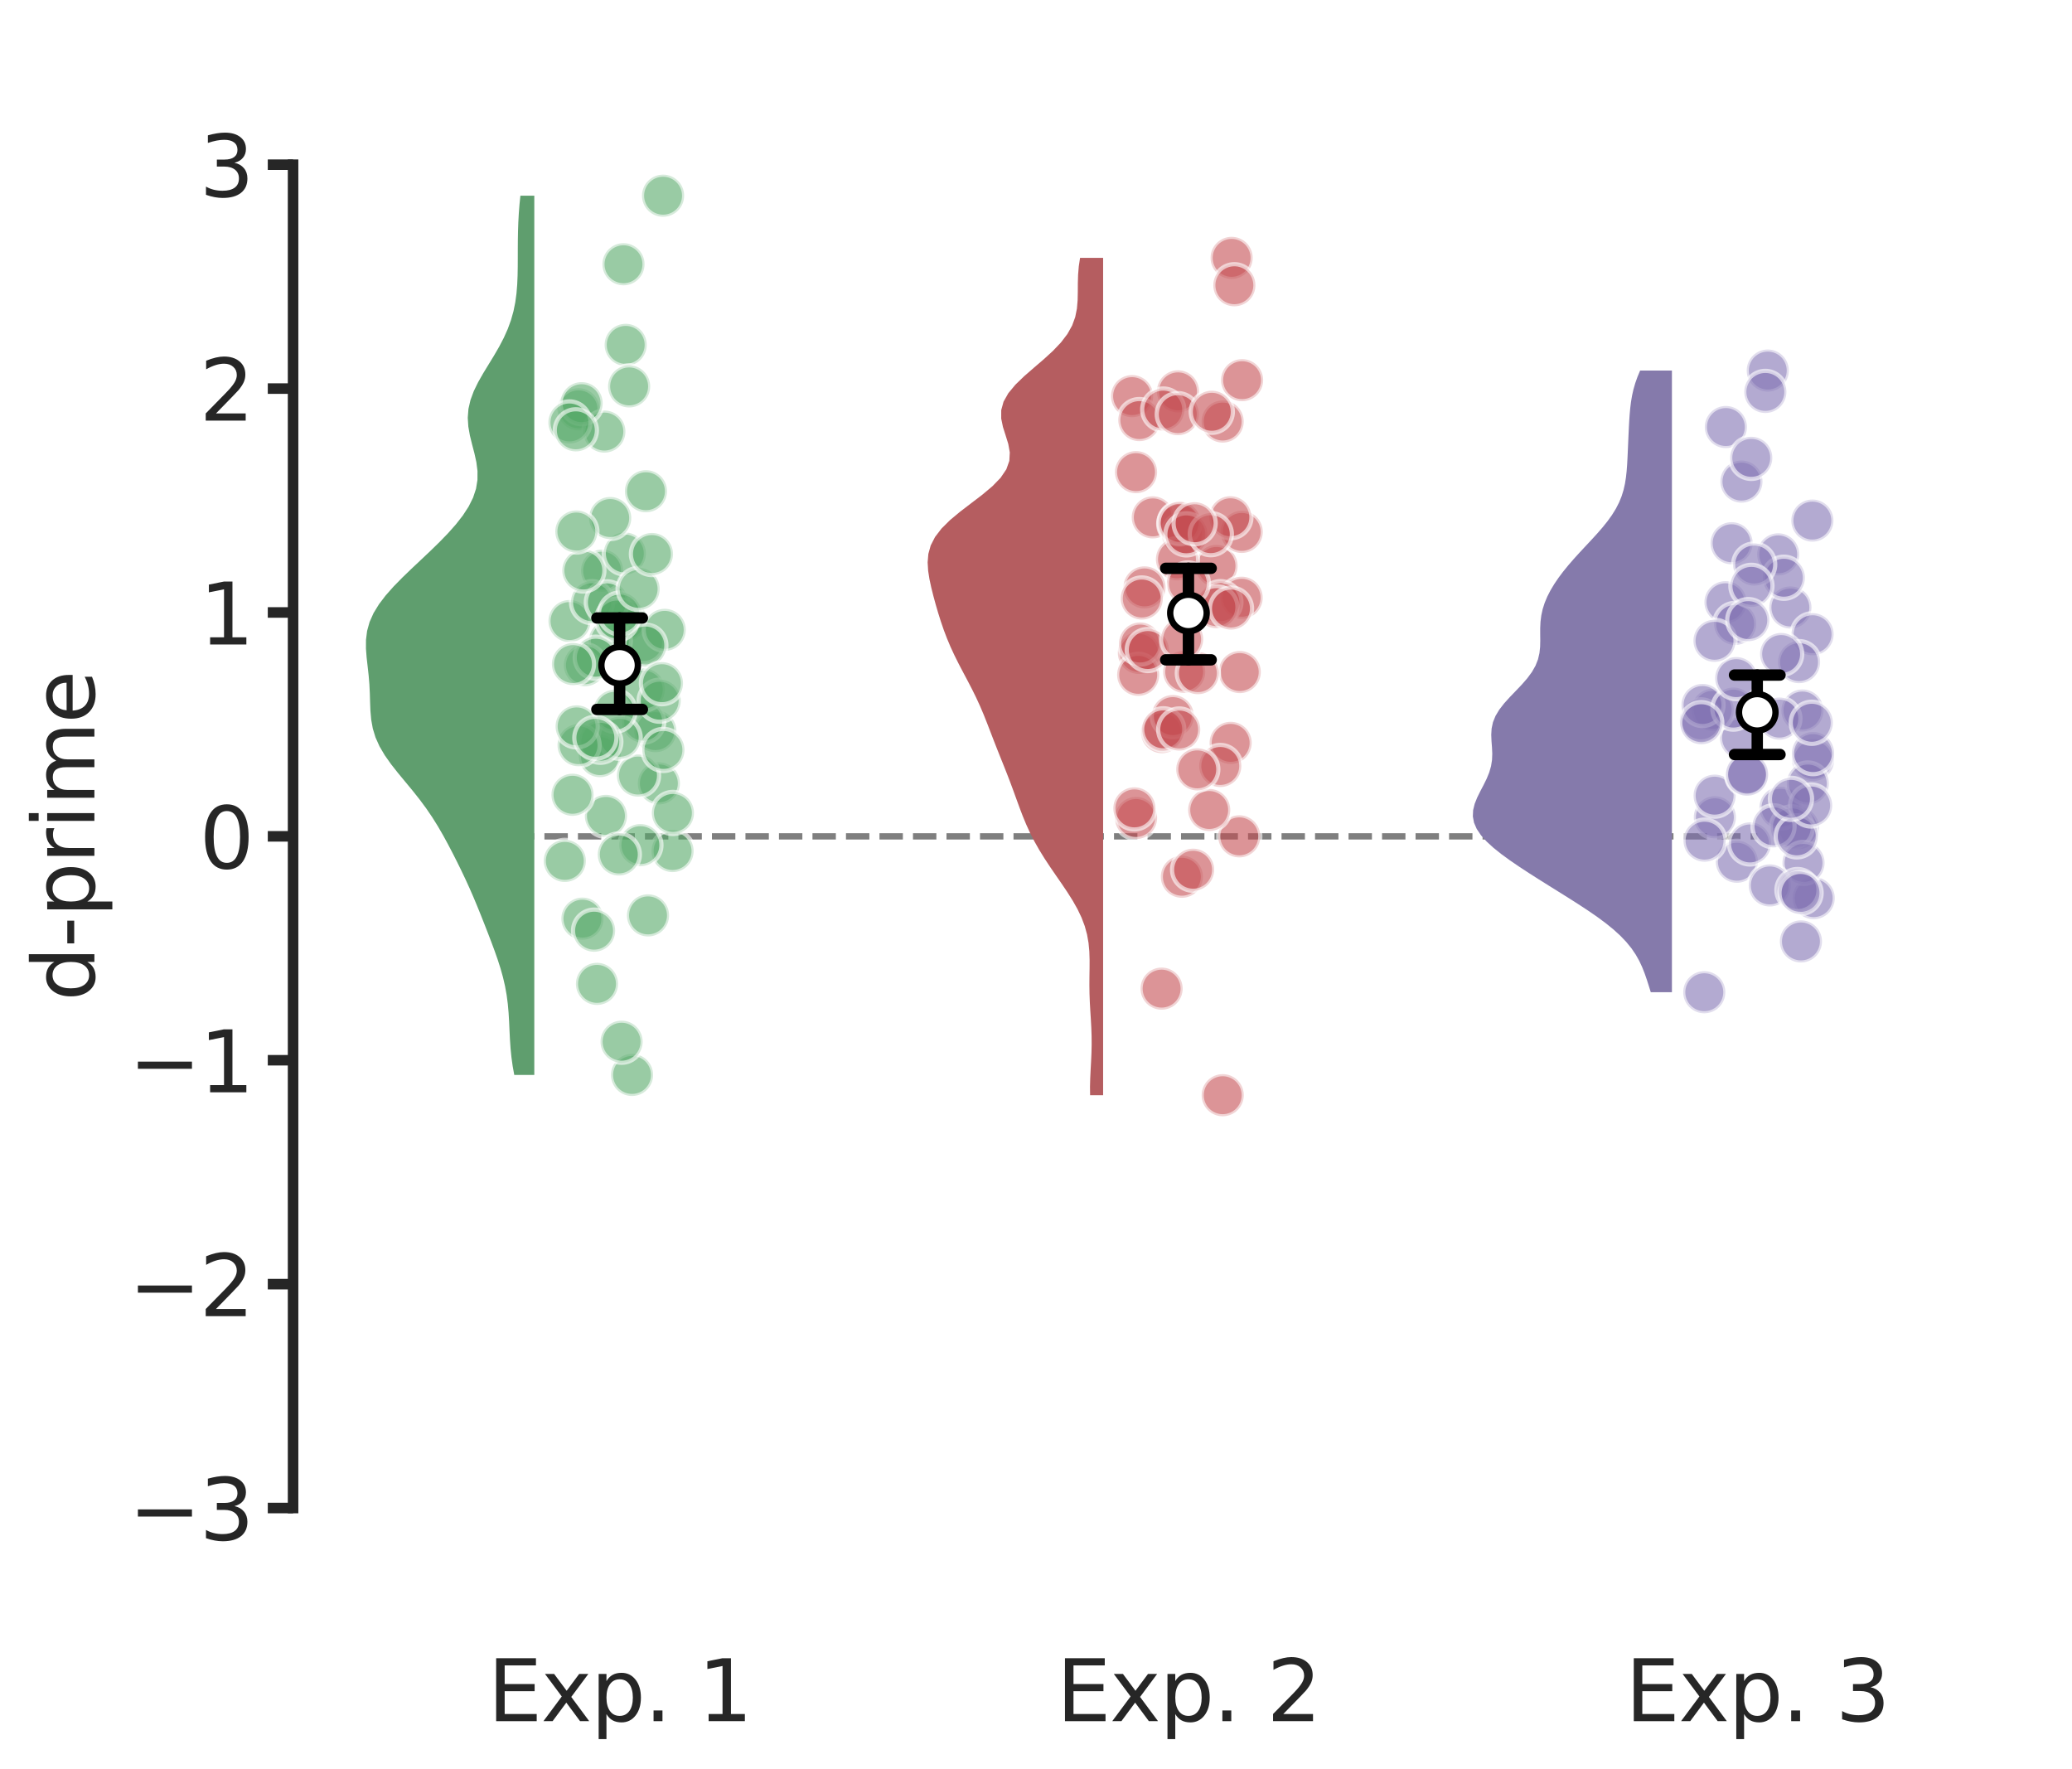 <?xml version="1.0" encoding="utf-8" standalone="no"?>
<!DOCTYPE svg PUBLIC "-//W3C//DTD SVG 1.1//EN"
  "http://www.w3.org/Graphics/SVG/1.1/DTD/svg11.dtd">
<svg xmlns:xlink="http://www.w3.org/1999/xlink" width="491.641pt" height="419.676pt" viewBox="0 0 491.641 419.676" xmlns="http://www.w3.org/2000/svg" version="1.1">
 <defs>
  <style type="text/css">*{stroke-linejoin: round; stroke-linecap: butt}</style>
 </defs>
 <g id="figure_1">
  <g id="patch_1">
   <path d="M 0 419.676 
L 491.641 419.676 
L 491.641 0 
L 0 0 
z
" style="fill: #ffffff"/>
  </g>
  <g id="axes_1">
   <g id="patch_2">
    <path d="M 79.541 389.62 
L 484.441 389.62 
L 484.441 7.2 
L 79.541 7.2 
z
" style="fill: #ffffff"/>
   </g>
   <g id="line2d_1">
    <path d="M 113.282 198.41 
L 416.957 198.41 
" clip-path="url(#p0e8f780668)" style="fill: none; stroke-dasharray: 5.55,2.4; stroke-dashoffset: 0; stroke: #000000; stroke-opacity: 0.5; stroke-width: 1.5"/>
   </g>
   <g id="matplotlib.axis_1">
    <g id="xtick_1">
     <g id="line2d_2"/>
     <g id="text_1">
      <!-- Exp. 1 -->
      <g style="fill: #262626" transform="translate(115.719 408.317) scale(0.2 -0.2)">
       <defs>
        <path id="DejaVuSans-45" d="M 628 4666 
L 3578 4666 
L 3578 4134 
L 1259 4134 
L 1259 2753 
L 3481 2753 
L 3481 2222 
L 1259 2222 
L 1259 531 
L 3634 531 
L 3634 0 
L 628 0 
L 628 4666 
z
" transform="scale(0.016)"/>
        <path id="DejaVuSans-78" d="M 3513 3500 
L 2247 1797 
L 3578 0 
L 2900 0 
L 1881 1375 
L 863 0 
L 184 0 
L 1544 1831 
L 300 3500 
L 978 3500 
L 1906 2253 
L 2834 3500 
L 3513 3500 
z
" transform="scale(0.016)"/>
        <path id="DejaVuSans-70" d="M 1159 525 
L 1159 -1331 
L 581 -1331 
L 581 3500 
L 1159 3500 
L 1159 2969 
Q 1341 3281 1617 3432 
Q 1894 3584 2278 3584 
Q 2916 3584 3314 3078 
Q 3713 2572 3713 1747 
Q 3713 922 3314 415 
Q 2916 -91 2278 -91 
Q 1894 -91 1617 61 
Q 1341 213 1159 525 
z
M 3116 1747 
Q 3116 2381 2855 2742 
Q 2594 3103 2138 3103 
Q 1681 3103 1420 2742 
Q 1159 2381 1159 1747 
Q 1159 1113 1420 752 
Q 1681 391 2138 391 
Q 2594 391 2855 752 
Q 3116 1113 3116 1747 
z
" transform="scale(0.016)"/>
        <path id="DejaVuSans-2e" d="M 684 794 
L 1344 794 
L 1344 0 
L 684 0 
L 684 794 
z
" transform="scale(0.016)"/>
        <path id="DejaVuSans-20" transform="scale(0.016)"/>
        <path id="DejaVuSans-31" d="M 794 531 
L 1825 531 
L 1825 4091 
L 703 3866 
L 703 4441 
L 1819 4666 
L 2450 4666 
L 2450 531 
L 3481 531 
L 3481 0 
L 794 0 
L 794 531 
z
" transform="scale(0.016)"/>
       </defs>
       <use xlink:href="#DejaVuSans-45"/>
       <use xlink:href="#DejaVuSans-78" x="63.184"/>
       <use xlink:href="#DejaVuSans-70" x="122.363"/>
       <use xlink:href="#DejaVuSans-2e" x="185.84"/>
       <use xlink:href="#DejaVuSans-20" x="217.627"/>
       <use xlink:href="#DejaVuSans-31" x="249.414"/>
      </g>
     </g>
    </g>
    <g id="xtick_2">
     <g id="line2d_3"/>
     <g id="text_2">
      <!-- Exp. 2 -->
      <g style="fill: #262626" transform="translate(250.686 408.317) scale(0.2 -0.2)">
       <defs>
        <path id="DejaVuSans-32" d="M 1228 531 
L 3431 531 
L 3431 0 
L 469 0 
L 469 531 
Q 828 903 1448 1529 
Q 2069 2156 2228 2338 
Q 2531 2678 2651 2914 
Q 2772 3150 2772 3378 
Q 2772 3750 2511 3984 
Q 2250 4219 1831 4219 
Q 1534 4219 1204 4116 
Q 875 4013 500 3803 
L 500 4441 
Q 881 4594 1212 4672 
Q 1544 4750 1819 4750 
Q 2544 4750 2975 4387 
Q 3406 4025 3406 3419 
Q 3406 3131 3298 2873 
Q 3191 2616 2906 2266 
Q 2828 2175 2409 1742 
Q 1991 1309 1228 531 
z
" transform="scale(0.016)"/>
       </defs>
       <use xlink:href="#DejaVuSans-45"/>
       <use xlink:href="#DejaVuSans-78" x="63.184"/>
       <use xlink:href="#DejaVuSans-70" x="122.363"/>
       <use xlink:href="#DejaVuSans-2e" x="185.84"/>
       <use xlink:href="#DejaVuSans-20" x="217.627"/>
       <use xlink:href="#DejaVuSans-32" x="249.414"/>
      </g>
     </g>
    </g>
    <g id="xtick_3">
     <g id="line2d_4"/>
     <g id="text_3">
      <!-- Exp. 3 -->
      <g style="fill: #262626" transform="translate(385.653 408.317) scale(0.2 -0.2)">
       <defs>
        <path id="DejaVuSans-33" d="M 2597 2516 
Q 3050 2419 3304 2112 
Q 3559 1806 3559 1356 
Q 3559 666 3084 287 
Q 2609 -91 1734 -91 
Q 1441 -91 1130 -33 
Q 819 25 488 141 
L 488 750 
Q 750 597 1062 519 
Q 1375 441 1716 441 
Q 2309 441 2620 675 
Q 2931 909 2931 1356 
Q 2931 1769 2642 2001 
Q 2353 2234 1838 2234 
L 1294 2234 
L 1294 2753 
L 1863 2753 
Q 2328 2753 2575 2939 
Q 2822 3125 2822 3475 
Q 2822 3834 2567 4026 
Q 2313 4219 1838 4219 
Q 1578 4219 1281 4162 
Q 984 4106 628 3988 
L 628 4550 
Q 988 4650 1302 4700 
Q 1616 4750 1894 4750 
Q 2613 4750 3031 4423 
Q 3450 4097 3450 3541 
Q 3450 3153 3228 2886 
Q 3006 2619 2597 2516 
z
" transform="scale(0.016)"/>
       </defs>
       <use xlink:href="#DejaVuSans-45"/>
       <use xlink:href="#DejaVuSans-78" x="63.184"/>
       <use xlink:href="#DejaVuSans-70" x="122.363"/>
       <use xlink:href="#DejaVuSans-2e" x="185.84"/>
       <use xlink:href="#DejaVuSans-20" x="217.627"/>
       <use xlink:href="#DejaVuSans-33" x="249.414"/>
      </g>
     </g>
    </g>
   </g>
   <g id="matplotlib.axis_2">
    <g id="ytick_1">
     <g id="line2d_5">
      <defs>
       <path id="m6059771bfa" d="M 0 0 
L -6 0 
" style="stroke: #262626; stroke-width: 2.5"/>
      </defs>
      <g>
       <use xlink:href="#m6059771bfa" x="69.541" y="357.752" style="fill: #262626; stroke: #262626; stroke-width: 2.5"/>
      </g>
     </g>
     <g id="text_4">
      <!-- −3 -->
      <g style="fill: #262626" transform="translate(30.556 365.35) scale(0.2 -0.2)">
       <defs>
        <path id="DejaVuSans-2212" d="M 678 2272 
L 4684 2272 
L 4684 1741 
L 678 1741 
L 678 2272 
z
" transform="scale(0.016)"/>
       </defs>
       <use xlink:href="#DejaVuSans-2212"/>
       <use xlink:href="#DejaVuSans-33" x="83.789"/>
      </g>
     </g>
    </g>
    <g id="ytick_2">
     <g id="line2d_6">
      <g>
       <use xlink:href="#m6059771bfa" x="69.541" y="304.638" style="fill: #262626; stroke: #262626; stroke-width: 2.5"/>
      </g>
     </g>
     <g id="text_5">
      <!-- −2 -->
      <g style="fill: #262626" transform="translate(30.556 312.236) scale(0.2 -0.2)">
       <use xlink:href="#DejaVuSans-2212"/>
       <use xlink:href="#DejaVuSans-32" x="83.789"/>
      </g>
     </g>
    </g>
    <g id="ytick_3">
     <g id="line2d_7">
      <g>
       <use xlink:href="#m6059771bfa" x="69.541" y="251.524" style="fill: #262626; stroke: #262626; stroke-width: 2.5"/>
      </g>
     </g>
     <g id="text_6">
      <!-- −1 -->
      <g style="fill: #262626" transform="translate(30.556 259.122) scale(0.2 -0.2)">
       <use xlink:href="#DejaVuSans-2212"/>
       <use xlink:href="#DejaVuSans-31" x="83.789"/>
      </g>
     </g>
    </g>
    <g id="ytick_4">
     <g id="line2d_8">
      <g>
       <use xlink:href="#m6059771bfa" x="69.541" y="198.41" style="fill: #262626; stroke: #262626; stroke-width: 2.5"/>
      </g>
     </g>
     <g id="text_7">
      <!-- 0 -->
      <g style="fill: #262626" transform="translate(47.316 206.008) scale(0.2 -0.2)">
       <defs>
        <path id="DejaVuSans-30" d="M 2034 4250 
Q 1547 4250 1301 3770 
Q 1056 3291 1056 2328 
Q 1056 1369 1301 889 
Q 1547 409 2034 409 
Q 2525 409 2770 889 
Q 3016 1369 3016 2328 
Q 3016 3291 2770 3770 
Q 2525 4250 2034 4250 
z
M 2034 4750 
Q 2819 4750 3233 4129 
Q 3647 3509 3647 2328 
Q 3647 1150 3233 529 
Q 2819 -91 2034 -91 
Q 1250 -91 836 529 
Q 422 1150 422 2328 
Q 422 3509 836 4129 
Q 1250 4750 2034 4750 
z
" transform="scale(0.016)"/>
       </defs>
       <use xlink:href="#DejaVuSans-30"/>
      </g>
     </g>
    </g>
    <g id="ytick_5">
     <g id="line2d_9">
      <g>
       <use xlink:href="#m6059771bfa" x="69.541" y="145.296" style="fill: #262626; stroke: #262626; stroke-width: 2.5"/>
      </g>
     </g>
     <g id="text_8">
      <!-- 1 -->
      <g style="fill: #262626" transform="translate(47.316 152.895) scale(0.2 -0.2)">
       <use xlink:href="#DejaVuSans-31"/>
      </g>
     </g>
    </g>
    <g id="ytick_6">
     <g id="line2d_10">
      <g>
       <use xlink:href="#m6059771bfa" x="69.541" y="92.182" style="fill: #262626; stroke: #262626; stroke-width: 2.5"/>
      </g>
     </g>
     <g id="text_9">
      <!-- 2 -->
      <g style="fill: #262626" transform="translate(47.316 99.781) scale(0.2 -0.2)">
       <use xlink:href="#DejaVuSans-32"/>
      </g>
     </g>
    </g>
    <g id="ytick_7">
     <g id="line2d_11">
      <g>
       <use xlink:href="#m6059771bfa" x="69.541" y="39.068" style="fill: #262626; stroke: #262626; stroke-width: 2.5"/>
      </g>
     </g>
     <g id="text_10">
      <!-- 3 -->
      <g style="fill: #262626" transform="translate(47.316 46.667) scale(0.2 -0.2)">
       <use xlink:href="#DejaVuSans-33"/>
      </g>
     </g>
    </g>
    <g id="text_11">
     <!-- d-prime -->
     <g style="fill: #262626" transform="translate(22.397 237.498) rotate(-90) scale(0.2 -0.2)">
      <defs>
       <path id="DejaVuSans-64" d="M 2906 2969 
L 2906 4863 
L 3481 4863 
L 3481 0 
L 2906 0 
L 2906 525 
Q 2725 213 2448 61 
Q 2172 -91 1784 -91 
Q 1150 -91 751 415 
Q 353 922 353 1747 
Q 353 2572 751 3078 
Q 1150 3584 1784 3584 
Q 2172 3584 2448 3432 
Q 2725 3281 2906 2969 
z
M 947 1747 
Q 947 1113 1208 752 
Q 1469 391 1925 391 
Q 2381 391 2643 752 
Q 2906 1113 2906 1747 
Q 2906 2381 2643 2742 
Q 2381 3103 1925 3103 
Q 1469 3103 1208 2742 
Q 947 2381 947 1747 
z
" transform="scale(0.016)"/>
       <path id="DejaVuSans-2d" d="M 313 2009 
L 1997 2009 
L 1997 1497 
L 313 1497 
L 313 2009 
z
" transform="scale(0.016)"/>
       <path id="DejaVuSans-72" d="M 2631 2963 
Q 2534 3019 2420 3045 
Q 2306 3072 2169 3072 
Q 1681 3072 1420 2755 
Q 1159 2438 1159 1844 
L 1159 0 
L 581 0 
L 581 3500 
L 1159 3500 
L 1159 2956 
Q 1341 3275 1631 3429 
Q 1922 3584 2338 3584 
Q 2397 3584 2469 3576 
Q 2541 3569 2628 3553 
L 2631 2963 
z
" transform="scale(0.016)"/>
       <path id="DejaVuSans-69" d="M 603 3500 
L 1178 3500 
L 1178 0 
L 603 0 
L 603 3500 
z
M 603 4863 
L 1178 4863 
L 1178 4134 
L 603 4134 
L 603 4863 
z
" transform="scale(0.016)"/>
       <path id="DejaVuSans-6d" d="M 3328 2828 
Q 3544 3216 3844 3400 
Q 4144 3584 4550 3584 
Q 5097 3584 5394 3201 
Q 5691 2819 5691 2113 
L 5691 0 
L 5113 0 
L 5113 2094 
Q 5113 2597 4934 2840 
Q 4756 3084 4391 3084 
Q 3944 3084 3684 2787 
Q 3425 2491 3425 1978 
L 3425 0 
L 2847 0 
L 2847 2094 
Q 2847 2600 2669 2842 
Q 2491 3084 2119 3084 
Q 1678 3084 1418 2786 
Q 1159 2488 1159 1978 
L 1159 0 
L 581 0 
L 581 3500 
L 1159 3500 
L 1159 2956 
Q 1356 3278 1631 3431 
Q 1906 3584 2284 3584 
Q 2666 3584 2933 3390 
Q 3200 3197 3328 2828 
z
" transform="scale(0.016)"/>
       <path id="DejaVuSans-65" d="M 3597 1894 
L 3597 1613 
L 953 1613 
Q 991 1019 1311 708 
Q 1631 397 2203 397 
Q 2534 397 2845 478 
Q 3156 559 3463 722 
L 3463 178 
Q 3153 47 2828 -22 
Q 2503 -91 2169 -91 
Q 1331 -91 842 396 
Q 353 884 353 1716 
Q 353 2575 817 3079 
Q 1281 3584 2069 3584 
Q 2775 3584 3186 3129 
Q 3597 2675 3597 1894 
z
M 3022 2063 
Q 3016 2534 2758 2815 
Q 2500 3097 2075 3097 
Q 1594 3097 1305 2825 
Q 1016 2553 972 2059 
L 3022 2063 
z
" transform="scale(0.016)"/>
      </defs>
      <use xlink:href="#DejaVuSans-64"/>
      <use xlink:href="#DejaVuSans-2d" x="63.477"/>
      <use xlink:href="#DejaVuSans-70" x="99.561"/>
      <use xlink:href="#DejaVuSans-72" x="163.037"/>
      <use xlink:href="#DejaVuSans-69" x="204.15"/>
      <use xlink:href="#DejaVuSans-6d" x="231.934"/>
      <use xlink:href="#DejaVuSans-65" x="329.346"/>
     </g>
    </g>
   </g>
   <g id="PolyCollection_1">
    <defs>
     <path id="m3a19e1da8f" d="M 126.779 -164.664 
L 122.023 -164.664 
L 121.644 -166.77 
L 121.352 -168.877 
L 121.142 -170.984 
L 121 -173.091 
L 120.897 -175.198 
L 120.801 -177.305 
L 120.676 -179.412 
L 120.489 -181.519 
L 120.214 -183.626 
L 119.835 -185.733 
L 119.347 -187.84 
L 118.757 -189.947 
L 118.081 -192.054 
L 117.34 -194.161 
L 116.557 -196.267 
L 115.749 -198.374 
L 114.927 -200.481 
L 114.092 -202.588 
L 113.238 -204.695 
L 112.357 -206.802 
L 111.438 -208.909 
L 110.478 -211.016 
L 109.477 -213.123 
L 108.441 -215.23 
L 107.372 -217.337 
L 106.269 -219.444 
L 105.118 -221.551 
L 103.898 -223.658 
L 102.583 -225.764 
L 101.15 -227.871 
L 99.591 -229.978 
L 97.919 -232.085 
L 96.177 -234.192 
L 94.433 -236.299 
L 92.773 -238.406 
L 91.286 -240.513 
L 90.048 -242.62 
L 89.104 -244.727 
L 88.459 -246.834 
L 88.079 -248.941 
L 87.892 -251.048 
L 87.811 -253.154 
L 87.751 -255.261 
L 87.646 -257.368 
L 87.468 -259.475 
L 87.233 -261.582 
L 86.994 -263.689 
L 86.832 -265.796 
L 86.842 -267.903 
L 87.107 -270.01 
L 87.694 -272.117 
L 88.633 -274.224 
L 89.922 -276.331 
L 91.529 -278.438 
L 93.398 -280.545 
L 95.46 -282.651 
L 97.644 -284.758 
L 99.883 -286.865 
L 102.112 -288.972 
L 104.275 -291.079 
L 106.318 -293.186 
L 108.188 -295.293 
L 109.832 -297.4 
L 111.2 -299.507 
L 112.249 -301.614 
L 112.948 -303.721 
L 113.292 -305.828 
L 113.301 -307.935 
L 113.03 -310.042 
L 112.565 -312.148 
L 112.014 -314.255 
L 111.495 -316.362 
L 111.123 -318.469 
L 110.989 -320.576 
L 111.154 -322.683 
L 111.638 -324.79 
L 112.42 -326.897 
L 113.448 -329.004 
L 114.647 -331.111 
L 115.933 -333.218 
L 117.222 -335.325 
L 118.443 -337.432 
L 119.543 -339.539 
L 120.484 -341.645 
L 121.25 -343.752 
L 121.84 -345.859 
L 122.266 -347.966 
L 122.551 -350.073 
L 122.723 -352.18 
L 122.813 -354.287 
L 122.849 -356.394 
L 122.858 -358.501 
L 122.861 -360.608 
L 122.875 -362.715 
L 122.912 -364.822 
L 122.984 -366.929 
L 123.099 -369.036 
L 123.264 -371.142 
L 123.48 -373.249 
L 126.779 -373.249 
L 126.779 -373.249 
L 126.779 -371.142 
L 126.779 -369.036 
L 126.779 -366.929 
L 126.779 -364.822 
L 126.779 -362.715 
L 126.779 -360.608 
L 126.779 -358.501 
L 126.779 -356.394 
L 126.779 -354.287 
L 126.779 -352.18 
L 126.779 -350.073 
L 126.779 -347.966 
L 126.779 -345.859 
L 126.779 -343.752 
L 126.779 -341.645 
L 126.779 -339.539 
L 126.779 -337.432 
L 126.779 -335.325 
L 126.779 -333.218 
L 126.779 -331.111 
L 126.779 -329.004 
L 126.779 -326.897 
L 126.779 -324.79 
L 126.779 -322.683 
L 126.779 -320.576 
L 126.779 -318.469 
L 126.779 -316.362 
L 126.779 -314.255 
L 126.779 -312.148 
L 126.779 -310.042 
L 126.779 -307.935 
L 126.779 -305.828 
L 126.779 -303.721 
L 126.779 -301.614 
L 126.779 -299.507 
L 126.779 -297.4 
L 126.779 -295.293 
L 126.779 -293.186 
L 126.779 -291.079 
L 126.779 -288.972 
L 126.779 -286.865 
L 126.779 -284.758 
L 126.779 -282.651 
L 126.779 -280.545 
L 126.779 -278.438 
L 126.779 -276.331 
L 126.779 -274.224 
L 126.779 -272.117 
L 126.779 -270.01 
L 126.779 -267.903 
L 126.779 -265.796 
L 126.779 -263.689 
L 126.779 -261.582 
L 126.779 -259.475 
L 126.779 -257.368 
L 126.779 -255.261 
L 126.779 -253.154 
L 126.779 -251.048 
L 126.779 -248.941 
L 126.779 -246.834 
L 126.779 -244.727 
L 126.779 -242.62 
L 126.779 -240.513 
L 126.779 -238.406 
L 126.779 -236.299 
L 126.779 -234.192 
L 126.779 -232.085 
L 126.779 -229.978 
L 126.779 -227.871 
L 126.779 -225.764 
L 126.779 -223.658 
L 126.779 -221.551 
L 126.779 -219.444 
L 126.779 -217.337 
L 126.779 -215.23 
L 126.779 -213.123 
L 126.779 -211.016 
L 126.779 -208.909 
L 126.779 -206.802 
L 126.779 -204.695 
L 126.779 -202.588 
L 126.779 -200.481 
L 126.779 -198.374 
L 126.779 -196.267 
L 126.779 -194.161 
L 126.779 -192.054 
L 126.779 -189.947 
L 126.779 -187.84 
L 126.779 -185.733 
L 126.779 -183.626 
L 126.779 -181.519 
L 126.779 -179.412 
L 126.779 -177.305 
L 126.779 -175.198 
L 126.779 -173.091 
L 126.779 -170.984 
L 126.779 -168.877 
L 126.779 -166.77 
L 126.779 -164.664 
z
"/>
    </defs>
    <g clip-path="url(#p0e8f780668)">
     <use xlink:href="#m3a19e1da8f" x="0" y="419.676" style="fill: #5f9e6e"/>
    </g>
   </g>
   <g id="PolyCollection_2">
    <defs>
     <path id="md965f270fe" d="M 261.746 -159.859 
L 258.657 -159.859 
L 258.634 -161.865 
L 258.685 -163.872 
L 258.782 -165.878 
L 258.892 -167.885 
L 258.982 -169.891 
L 259.026 -171.898 
L 259.012 -173.904 
L 258.941 -175.911 
L 258.83 -177.917 
L 258.704 -179.924 
L 258.592 -181.93 
L 258.516 -183.937 
L 258.487 -185.943 
L 258.5 -187.949 
L 258.53 -189.956 
L 258.537 -191.962 
L 258.473 -193.969 
L 258.286 -195.975 
L 257.933 -197.982 
L 257.384 -199.988 
L 256.626 -201.995 
L 255.667 -204.001 
L 254.535 -206.008 
L 253.268 -208.014 
L 251.916 -210.021 
L 250.529 -212.027 
L 249.154 -214.034 
L 247.83 -216.04 
L 246.59 -218.047 
L 245.453 -220.053 
L 244.427 -222.06 
L 243.507 -224.066 
L 242.677 -226.073 
L 241.912 -228.079 
L 241.179 -230.086 
L 240.451 -232.092 
L 239.706 -234.099 
L 238.934 -236.105 
L 238.138 -238.112 
L 237.332 -240.118 
L 236.532 -242.125 
L 235.747 -244.131 
L 234.975 -246.138 
L 234.202 -248.144 
L 233.402 -250.151 
L 232.55 -252.157 
L 231.63 -254.163 
L 230.64 -256.17 
L 229.597 -258.176 
L 228.532 -260.183 
L 227.481 -262.189 
L 226.478 -264.196 
L 225.548 -266.202 
L 224.703 -268.209 
L 223.94 -270.215 
L 223.25 -272.222 
L 222.619 -274.228 
L 222.032 -276.235 
L 221.484 -278.241 
L 220.979 -280.248 
L 220.544 -282.254 
L 220.229 -284.261 
L 220.109 -286.267 
L 220.278 -288.274 
L 220.837 -290.28 
L 221.866 -292.287 
L 223.405 -294.293 
L 225.429 -296.3 
L 227.838 -298.306 
L 230.463 -300.313 
L 233.087 -302.319 
L 235.476 -304.326 
L 237.422 -306.332 
L 238.781 -308.339 
L 239.493 -310.345 
L 239.601 -312.352 
L 239.241 -314.358 
L 238.62 -316.365 
L 237.981 -318.371 
L 237.565 -320.377 
L 237.569 -322.384 
L 238.12 -324.39 
L 239.254 -326.397 
L 240.92 -328.403 
L 242.992 -330.41 
L 245.295 -332.416 
L 247.635 -334.423 
L 249.832 -336.429 
L 251.742 -338.436 
L 253.274 -340.442 
L 254.395 -342.449 
L 255.126 -344.455 
L 255.53 -346.462 
L 255.7 -348.468 
L 255.74 -350.475 
L 255.749 -352.481 
L 255.808 -354.488 
L 255.974 -356.494 
L 256.275 -358.501 
L 261.746 -358.501 
L 261.746 -358.501 
L 261.746 -356.494 
L 261.746 -354.488 
L 261.746 -352.481 
L 261.746 -350.475 
L 261.746 -348.468 
L 261.746 -346.462 
L 261.746 -344.455 
L 261.746 -342.449 
L 261.746 -340.442 
L 261.746 -338.436 
L 261.746 -336.429 
L 261.746 -334.423 
L 261.746 -332.416 
L 261.746 -330.41 
L 261.746 -328.403 
L 261.746 -326.397 
L 261.746 -324.39 
L 261.746 -322.384 
L 261.746 -320.377 
L 261.746 -318.371 
L 261.746 -316.365 
L 261.746 -314.358 
L 261.746 -312.352 
L 261.746 -310.345 
L 261.746 -308.339 
L 261.746 -306.332 
L 261.746 -304.326 
L 261.746 -302.319 
L 261.746 -300.313 
L 261.746 -298.306 
L 261.746 -296.3 
L 261.746 -294.293 
L 261.746 -292.287 
L 261.746 -290.28 
L 261.746 -288.274 
L 261.746 -286.267 
L 261.746 -284.261 
L 261.746 -282.254 
L 261.746 -280.248 
L 261.746 -278.241 
L 261.746 -276.235 
L 261.746 -274.228 
L 261.746 -272.222 
L 261.746 -270.215 
L 261.746 -268.209 
L 261.746 -266.202 
L 261.746 -264.196 
L 261.746 -262.189 
L 261.746 -260.183 
L 261.746 -258.176 
L 261.746 -256.17 
L 261.746 -254.163 
L 261.746 -252.157 
L 261.746 -250.151 
L 261.746 -248.144 
L 261.746 -246.138 
L 261.746 -244.131 
L 261.746 -242.125 
L 261.746 -240.118 
L 261.746 -238.112 
L 261.746 -236.105 
L 261.746 -234.099 
L 261.746 -232.092 
L 261.746 -230.086 
L 261.746 -228.079 
L 261.746 -226.073 
L 261.746 -224.066 
L 261.746 -222.06 
L 261.746 -220.053 
L 261.746 -218.047 
L 261.746 -216.04 
L 261.746 -214.034 
L 261.746 -212.027 
L 261.746 -210.021 
L 261.746 -208.014 
L 261.746 -206.008 
L 261.746 -204.001 
L 261.746 -201.995 
L 261.746 -199.988 
L 261.746 -197.982 
L 261.746 -195.975 
L 261.746 -193.969 
L 261.746 -191.962 
L 261.746 -189.956 
L 261.746 -187.949 
L 261.746 -185.943 
L 261.746 -183.937 
L 261.746 -181.93 
L 261.746 -179.924 
L 261.746 -177.917 
L 261.746 -175.911 
L 261.746 -173.904 
L 261.746 -171.898 
L 261.746 -169.891 
L 261.746 -167.885 
L 261.746 -165.878 
L 261.746 -163.872 
L 261.746 -161.865 
L 261.746 -159.859 
z
"/>
    </defs>
    <g clip-path="url(#p0e8f780668)">
     <use xlink:href="#md965f270fe" x="0" y="419.676" style="fill: #b55d60"/>
    </g>
   </g>
   <g id="PolyCollection_3">
    <defs>
     <path id="m4792a1b708" d="M 396.712 -184.286 
L 391.694 -184.286 
L 391.231 -185.776 
L 390.755 -187.266 
L 390.238 -188.755 
L 389.649 -190.245 
L 388.953 -191.735 
L 388.114 -193.224 
L 387.101 -194.714 
L 385.89 -196.204 
L 384.467 -197.693 
L 382.832 -199.183 
L 380.995 -200.673 
L 378.98 -202.163 
L 376.82 -203.652 
L 374.55 -205.142 
L 372.208 -206.632 
L 369.827 -208.121 
L 367.437 -209.611 
L 365.062 -211.101 
L 362.726 -212.59 
L 360.453 -214.08 
L 358.274 -215.57 
L 356.23 -217.059 
L 354.368 -218.549 
L 352.742 -220.039 
L 351.403 -221.528 
L 350.397 -223.018 
L 349.752 -224.508 
L 349.474 -225.998 
L 349.542 -227.487 
L 349.908 -228.977 
L 350.503 -230.467 
L 351.238 -231.956 
L 352.018 -233.446 
L 352.751 -234.936 
L 353.359 -236.425 
L 353.791 -237.915 
L 354.027 -239.405 
L 354.084 -240.894 
L 354.015 -242.384 
L 353.902 -243.874 
L 353.84 -245.363 
L 353.929 -246.853 
L 354.249 -248.343 
L 354.851 -249.833 
L 355.747 -251.322 
L 356.902 -252.812 
L 358.247 -254.302 
L 359.682 -255.791 
L 361.099 -257.281 
L 362.396 -258.771 
L 363.493 -260.26 
L 364.341 -261.75 
L 364.929 -263.24 
L 365.277 -264.729 
L 365.436 -266.219 
L 365.472 -267.709 
L 365.456 -269.199 
L 365.457 -270.688 
L 365.529 -272.178 
L 365.716 -273.668 
L 366.04 -275.157 
L 366.513 -276.647 
L 367.134 -278.137 
L 367.896 -279.626 
L 368.788 -281.116 
L 369.8 -282.606 
L 370.919 -284.095 
L 372.132 -285.585 
L 373.424 -287.075 
L 374.776 -288.564 
L 376.164 -290.054 
L 377.556 -291.544 
L 378.92 -293.034 
L 380.218 -294.523 
L 381.418 -296.013 
L 382.489 -297.503 
L 383.411 -298.992 
L 384.174 -300.482 
L 384.779 -301.972 
L 385.239 -303.461 
L 385.573 -304.951 
L 385.807 -306.441 
L 385.968 -307.93 
L 386.08 -309.42 
L 386.164 -310.91 
L 386.233 -312.399 
L 386.298 -313.889 
L 386.362 -315.379 
L 386.429 -316.869 
L 386.5 -318.358 
L 386.582 -319.848 
L 386.683 -321.338 
L 386.817 -322.827 
L 386.999 -324.317 
L 387.249 -325.807 
L 387.583 -327.296 
L 388.012 -328.786 
L 388.54 -330.276 
L 389.164 -331.765 
L 396.712 -331.765 
L 396.712 -331.765 
L 396.712 -330.276 
L 396.712 -328.786 
L 396.712 -327.296 
L 396.712 -325.807 
L 396.712 -324.317 
L 396.712 -322.827 
L 396.712 -321.338 
L 396.712 -319.848 
L 396.712 -318.358 
L 396.712 -316.869 
L 396.712 -315.379 
L 396.712 -313.889 
L 396.712 -312.399 
L 396.712 -310.91 
L 396.712 -309.42 
L 396.712 -307.93 
L 396.712 -306.441 
L 396.712 -304.951 
L 396.712 -303.461 
L 396.712 -301.972 
L 396.712 -300.482 
L 396.712 -298.992 
L 396.712 -297.503 
L 396.712 -296.013 
L 396.712 -294.523 
L 396.712 -293.034 
L 396.712 -291.544 
L 396.712 -290.054 
L 396.712 -288.564 
L 396.712 -287.075 
L 396.712 -285.585 
L 396.712 -284.095 
L 396.712 -282.606 
L 396.712 -281.116 
L 396.712 -279.626 
L 396.712 -278.137 
L 396.712 -276.647 
L 396.712 -275.157 
L 396.712 -273.668 
L 396.712 -272.178 
L 396.712 -270.688 
L 396.712 -269.199 
L 396.712 -267.709 
L 396.712 -266.219 
L 396.712 -264.729 
L 396.712 -263.24 
L 396.712 -261.75 
L 396.712 -260.26 
L 396.712 -258.771 
L 396.712 -257.281 
L 396.712 -255.791 
L 396.712 -254.302 
L 396.712 -252.812 
L 396.712 -251.322 
L 396.712 -249.833 
L 396.712 -248.343 
L 396.712 -246.853 
L 396.712 -245.363 
L 396.712 -243.874 
L 396.712 -242.384 
L 396.712 -240.894 
L 396.712 -239.405 
L 396.712 -237.915 
L 396.712 -236.425 
L 396.712 -234.936 
L 396.712 -233.446 
L 396.712 -231.956 
L 396.712 -230.467 
L 396.712 -228.977 
L 396.712 -227.487 
L 396.712 -225.998 
L 396.712 -224.508 
L 396.712 -223.018 
L 396.712 -221.528 
L 396.712 -220.039 
L 396.712 -218.549 
L 396.712 -217.059 
L 396.712 -215.57 
L 396.712 -214.08 
L 396.712 -212.59 
L 396.712 -211.101 
L 396.712 -209.611 
L 396.712 -208.121 
L 396.712 -206.632 
L 396.712 -205.142 
L 396.712 -203.652 
L 396.712 -202.163 
L 396.712 -200.673 
L 396.712 -199.183 
L 396.712 -197.693 
L 396.712 -196.204 
L 396.712 -194.714 
L 396.712 -193.224 
L 396.712 -191.735 
L 396.712 -190.245 
L 396.712 -188.755 
L 396.712 -187.266 
L 396.712 -185.776 
L 396.712 -184.286 
z
"/>
    </defs>
    <g clip-path="url(#p0e8f780668)">
     <use xlink:href="#m4792a1b708" x="0" y="419.676" style="fill: #857aab"/>
    </g>
   </g>
   <g id="PathCollection_1">
    <defs>
     <path id="C0_0_96fe7e2bbf" d="M 0 3.384 
C 0.897 3.384 1.758 3.027 2.393 2.393 
C 3.027 1.758 3.384 0.897 3.384 -0 
C 3.384 -0.897 3.027 -1.758 2.393 -2.393 
C 1.758 -3.027 0.897 -3.384 0 -3.384 
C -0.897 -3.384 -1.758 -3.027 -2.393 -2.393 
C -3.027 -1.758 -3.384 -0.897 -3.384 0 
C -3.384 0.897 -3.027 1.758 -2.393 2.393 
C -1.758 3.027 -0.897 3.384 0 3.384 
z
"/>
    </defs>
    <g clip-path="url(#p0e8f780668)">
     <use xlink:href="#C0_0_96fe7e2bbf" x="147.024" y="157.809" style="stroke: #000000; stroke-width: 2.025"/>
    </g>
    <g clip-path="url(#p0e8f780668)">
     <use xlink:href="#C0_0_96fe7e2bbf" x="281.991" y="145.421" style="stroke: #000000; stroke-width: 2.025"/>
    </g>
    <g clip-path="url(#p0e8f780668)">
     <use xlink:href="#C0_0_96fe7e2bbf" x="416.957" y="168.982" style="stroke: #000000; stroke-width: 2.025"/>
    </g>
   </g>
   <g id="PathCollection_2">
    <defs>
     <path id="C1_0_5b786eb7b3" d="M 0 5 
C 1.326 5 2.598 4.473 3.536 3.536 
C 4.473 2.598 5 1.326 5 -0 
C 5 -1.326 4.473 -2.598 3.536 -3.536 
C 2.598 -4.473 1.326 -5 0 -5 
C -1.326 -5 -2.598 -4.473 -3.536 -3.536 
C -4.473 -2.598 -5 -1.326 -5 0 
C -5 1.326 -4.473 2.598 -3.536 3.536 
C -2.598 4.473 -1.326 5 0 5 
z
"/>
    </defs>
    <g clip-path="url(#p0e8f780668)">
     <use xlink:href="#C1_0_5b786eb7b3" x="142.864" y="135.373" style="fill: #55a868; fill-opacity: 0.6; stroke: #ffffff; stroke-opacity: 0.6"/>
    </g>
    <g clip-path="url(#p0e8f780668)">
     <use xlink:href="#C1_0_5b786eb7b3" x="137.276" y="97.097" style="fill: #55a868; fill-opacity: 0.6; stroke: #ffffff; stroke-opacity: 0.6"/>
    </g>
    <g clip-path="url(#p0e8f780668)">
     <use xlink:href="#C1_0_5b786eb7b3" x="148.415" y="147.113" style="fill: #55a868; fill-opacity: 0.6; stroke: #ffffff; stroke-opacity: 0.6"/>
    </g>
    <g clip-path="url(#p0e8f780668)">
     <use xlink:href="#C1_0_5b786eb7b3" x="143.775" y="193.563" style="fill: #55a868; fill-opacity: 0.6; stroke: #ffffff; stroke-opacity: 0.6"/>
    </g>
    <g clip-path="url(#p0e8f780668)">
     <use xlink:href="#C1_0_5b786eb7b3" x="152.617" y="152.315" style="fill: #55a868; fill-opacity: 0.6; stroke: #ffffff; stroke-opacity: 0.6"/>
    </g>
    <g clip-path="url(#p0e8f780668)">
     <use xlink:href="#C1_0_5b786eb7b3" x="143.404" y="102.382" style="fill: #55a868; fill-opacity: 0.6; stroke: #ffffff; stroke-opacity: 0.6"/>
    </g>
    <g clip-path="url(#p0e8f780668)">
     <use xlink:href="#C1_0_5b786eb7b3" x="138.199" y="217.931" style="fill: #55a868; fill-opacity: 0.6; stroke: #ffffff; stroke-opacity: 0.6"/>
    </g>
    <g clip-path="url(#p0e8f780668)">
     <use xlink:href="#C1_0_5b786eb7b3" x="155.5" y="173.449" style="fill: #55a868; fill-opacity: 0.6; stroke: #ffffff; stroke-opacity: 0.6"/>
    </g>
    <g clip-path="url(#p0e8f780668)">
     <use xlink:href="#C1_0_5b786eb7b3" x="135.133" y="147.332" style="fill: #55a868; fill-opacity: 0.6; stroke: #ffffff; stroke-opacity: 0.6"/>
    </g>
    <g clip-path="url(#p0e8f780668)">
     <use xlink:href="#C1_0_5b786eb7b3" x="142.342" y="179.371" style="fill: #55a868; fill-opacity: 0.6; stroke: #ffffff; stroke-opacity: 0.6"/>
    </g>
    <g clip-path="url(#p0e8f780668)">
     <use xlink:href="#C1_0_5b786eb7b3" x="140.479" y="142.86" style="fill: #55a868; fill-opacity: 0.6; stroke: #ffffff; stroke-opacity: 0.6"/>
    </g>
    <g clip-path="url(#p0e8f780668)">
     <use xlink:href="#C1_0_5b786eb7b3" x="144.706" y="152.098" style="fill: #55a868; fill-opacity: 0.6; stroke: #ffffff; stroke-opacity: 0.6"/>
    </g>
    <g clip-path="url(#p0e8f780668)">
     <use xlink:href="#C1_0_5b786eb7b3" x="148.257" y="131.309" style="fill: #55a868; fill-opacity: 0.6; stroke: #ffffff; stroke-opacity: 0.6"/>
    </g>
    <g clip-path="url(#p0e8f780668)">
     <use xlink:href="#C1_0_5b786eb7b3" x="144.002" y="142.897" style="fill: #55a868; fill-opacity: 0.6; stroke: #ffffff; stroke-opacity: 0.6"/>
    </g>
    <g clip-path="url(#p0e8f780668)">
     <use xlink:href="#C1_0_5b786eb7b3" x="141.652" y="233.409" style="fill: #55a868; fill-opacity: 0.6; stroke: #ffffff; stroke-opacity: 0.6"/>
    </g>
    <g clip-path="url(#p0e8f780668)">
     <use xlink:href="#C1_0_5b786eb7b3" x="156.337" y="185.838" style="fill: #55a868; fill-opacity: 0.6; stroke: #ffffff; stroke-opacity: 0.6"/>
    </g>
    <g clip-path="url(#p0e8f780668)">
     <use xlink:href="#C1_0_5b786eb7b3" x="157.728" y="149.426" style="fill: #55a868; fill-opacity: 0.6; stroke: #ffffff; stroke-opacity: 0.6"/>
    </g>
    <g clip-path="url(#p0e8f780668)">
     <use xlink:href="#C1_0_5b786eb7b3" x="153.126" y="153.131" style="fill: #55a868; fill-opacity: 0.6; stroke: #ffffff; stroke-opacity: 0.6"/>
    </g>
    <g clip-path="url(#p0e8f780668)">
     <use xlink:href="#C1_0_5b786eb7b3" x="148.463" y="81.814" style="fill: #55a868; fill-opacity: 0.6; stroke: #ffffff; stroke-opacity: 0.6"/>
    </g>
    <g clip-path="url(#p0e8f780668)">
     <use xlink:href="#C1_0_5b786eb7b3" x="149.97" y="255.013" style="fill: #55a868; fill-opacity: 0.6; stroke: #ffffff; stroke-opacity: 0.6"/>
    </g>
    <g clip-path="url(#p0e8f780668)">
     <use xlink:href="#C1_0_5b786eb7b3" x="151.387" y="183.987" style="fill: #55a868; fill-opacity: 0.6; stroke: #ffffff; stroke-opacity: 0.6"/>
    </g>
    <g clip-path="url(#p0e8f780668)">
     <use xlink:href="#C1_0_5b786eb7b3" x="152.623" y="171.21" style="fill: #55a868; fill-opacity: 0.6; stroke: #ffffff; stroke-opacity: 0.6"/>
    </g>
    <g clip-path="url(#p0e8f780668)">
     <use xlink:href="#C1_0_5b786eb7b3" x="138.002" y="95.651" style="fill: #55a868; fill-opacity: 0.6; stroke: #ffffff; stroke-opacity: 0.6"/>
    </g>
    <g clip-path="url(#p0e8f780668)">
     <use xlink:href="#C1_0_5b786eb7b3" x="146.418" y="146.969" style="fill: #55a868; fill-opacity: 0.6; stroke: #ffffff; stroke-opacity: 0.6"/>
    </g>
    <g clip-path="url(#p0e8f780668)">
     <use xlink:href="#C1_0_5b786eb7b3" x="147.031" y="175.033" style="fill: #55a868; fill-opacity: 0.6; stroke: #ffffff; stroke-opacity: 0.6"/>
    </g>
    <g clip-path="url(#p0e8f780668)">
     <use xlink:href="#C1_0_5b786eb7b3" x="138.415" y="135.342" style="fill: #55a868; fill-opacity: 0.6; stroke: #ffffff; stroke-opacity: 0.6"/>
    </g>
    <g clip-path="url(#p0e8f780668)">
     <use xlink:href="#C1_0_5b786eb7b3" x="135.843" y="188.549" style="fill: #55a868; fill-opacity: 0.6; stroke: #ffffff; stroke-opacity: 0.6"/>
    </g>
    <g clip-path="url(#p0e8f780668)">
     <use xlink:href="#C1_0_5b786eb7b3" x="147.122" y="145.543" style="fill: #55a868; fill-opacity: 0.6; stroke: #ffffff; stroke-opacity: 0.6"/>
    </g>
    <g clip-path="url(#p0e8f780668)">
     <use xlink:href="#C1_0_5b786eb7b3" x="149.28" y="91.669" style="fill: #55a868; fill-opacity: 0.6; stroke: #ffffff; stroke-opacity: 0.6"/>
    </g>
    <g clip-path="url(#p0e8f780668)">
     <use xlink:href="#C1_0_5b786eb7b3" x="144.787" y="122.898" style="fill: #55a868; fill-opacity: 0.6; stroke: #ffffff; stroke-opacity: 0.6"/>
    </g>
    <g clip-path="url(#p0e8f780668)">
     <use xlink:href="#C1_0_5b786eb7b3" x="138.792" y="157.801" style="fill: #55a868; fill-opacity: 0.6; stroke: #ffffff; stroke-opacity: 0.6"/>
    </g>
    <g clip-path="url(#p0e8f780668)">
     <use xlink:href="#C1_0_5b786eb7b3" x="135.115" y="100.221" style="fill: #55a868; fill-opacity: 0.6; stroke: #ffffff; stroke-opacity: 0.6"/>
    </g>
    <g clip-path="url(#p0e8f780668)">
     <use xlink:href="#C1_0_5b786eb7b3" x="136.634" y="102.087" style="fill: #55a868; fill-opacity: 0.6; stroke: #ffffff; stroke-opacity: 0.6"/>
    </g>
    <g clip-path="url(#p0e8f780668)">
     <use xlink:href="#C1_0_5b786eb7b3" x="152.751" y="163.589" style="fill: #55a868; fill-opacity: 0.6; stroke: #ffffff; stroke-opacity: 0.6"/>
    </g>
    <g clip-path="url(#p0e8f780668)">
     <use xlink:href="#C1_0_5b786eb7b3" x="145.846" y="168.633" style="fill: #55a868; fill-opacity: 0.6; stroke: #ffffff; stroke-opacity: 0.6"/>
    </g>
    <g clip-path="url(#p0e8f780668)">
     <use xlink:href="#C1_0_5b786eb7b3" x="151.533" y="139.708" style="fill: #55a868; fill-opacity: 0.6; stroke: #ffffff; stroke-opacity: 0.6"/>
    </g>
    <g clip-path="url(#p0e8f780668)">
     <use xlink:href="#C1_0_5b786eb7b3" x="153.763" y="217.164" style="fill: #55a868; fill-opacity: 0.6; stroke: #ffffff; stroke-opacity: 0.6"/>
    </g>
    <g clip-path="url(#p0e8f780668)">
     <use xlink:href="#C1_0_5b786eb7b3" x="159.59" y="201.898" style="fill: #55a868; fill-opacity: 0.6; stroke: #ffffff; stroke-opacity: 0.6"/>
    </g>
    <g clip-path="url(#p0e8f780668)">
     <use xlink:href="#C1_0_5b786eb7b3" x="159.669" y="192.86" style="fill: #55a868; fill-opacity: 0.6; stroke: #ffffff; stroke-opacity: 0.6"/>
    </g>
    <g clip-path="url(#p0e8f780668)">
     <use xlink:href="#C1_0_5b786eb7b3" x="141.364" y="156.033" style="fill: #55a868; fill-opacity: 0.6; stroke: #ffffff; stroke-opacity: 0.6"/>
    </g>
    <g clip-path="url(#p0e8f780668)">
     <use xlink:href="#C1_0_5b786eb7b3" x="156.532" y="166.225" style="fill: #55a868; fill-opacity: 0.6; stroke: #ffffff; stroke-opacity: 0.6"/>
    </g>
    <g clip-path="url(#p0e8f780668)">
     <use xlink:href="#C1_0_5b786eb7b3" x="147.489" y="247.13" style="fill: #55a868; fill-opacity: 0.6; stroke: #ffffff; stroke-opacity: 0.6"/>
    </g>
    <g clip-path="url(#p0e8f780668)">
     <use xlink:href="#C1_0_5b786eb7b3" x="142.44" y="175.965" style="fill: #55a868; fill-opacity: 0.6; stroke: #ffffff; stroke-opacity: 0.6"/>
    </g>
    <g clip-path="url(#p0e8f780668)">
     <use xlink:href="#C1_0_5b786eb7b3" x="140.965" y="220.786" style="fill: #55a868; fill-opacity: 0.6; stroke: #ffffff; stroke-opacity: 0.6"/>
    </g>
    <g clip-path="url(#p0e8f780668)">
     <use xlink:href="#C1_0_5b786eb7b3" x="154.693" y="131.433" style="fill: #55a868; fill-opacity: 0.6; stroke: #ffffff; stroke-opacity: 0.6"/>
    </g>
    <g clip-path="url(#p0e8f780668)">
     <use xlink:href="#C1_0_5b786eb7b3" x="135.954" y="157.539" style="fill: #55a868; fill-opacity: 0.6; stroke: #ffffff; stroke-opacity: 0.6"/>
    </g>
    <g clip-path="url(#p0e8f780668)">
     <use xlink:href="#C1_0_5b786eb7b3" x="137.285" y="176.784" style="fill: #55a868; fill-opacity: 0.6; stroke: #ffffff; stroke-opacity: 0.6"/>
    </g>
    <g clip-path="url(#p0e8f780668)">
     <use xlink:href="#C1_0_5b786eb7b3" x="134.02" y="204.236" style="fill: #55a868; fill-opacity: 0.6; stroke: #ffffff; stroke-opacity: 0.6"/>
    </g>
    <g clip-path="url(#p0e8f780668)">
     <use xlink:href="#C1_0_5b786eb7b3" x="136.824" y="172.329" style="fill: #55a868; fill-opacity: 0.6; stroke: #ffffff; stroke-opacity: 0.6"/>
    </g>
    <g clip-path="url(#p0e8f780668)">
     <use xlink:href="#C1_0_5b786eb7b3" x="157.334" y="46.427" style="fill: #55a868; fill-opacity: 0.6; stroke: #ffffff; stroke-opacity: 0.6"/>
    </g>
    <g clip-path="url(#p0e8f780668)">
     <use xlink:href="#C1_0_5b786eb7b3" x="157.068" y="162.076" style="fill: #55a868; fill-opacity: 0.6; stroke: #ffffff; stroke-opacity: 0.6"/>
    </g>
    <g clip-path="url(#p0e8f780668)">
     <use xlink:href="#C1_0_5b786eb7b3" x="136.76" y="126.093" style="fill: #55a868; fill-opacity: 0.6; stroke: #ffffff; stroke-opacity: 0.6"/>
    </g>
    <g clip-path="url(#p0e8f780668)">
     <use xlink:href="#C1_0_5b786eb7b3" x="147.941" y="62.689" style="fill: #55a868; fill-opacity: 0.6; stroke: #ffffff; stroke-opacity: 0.6"/>
    </g>
    <g clip-path="url(#p0e8f780668)">
     <use xlink:href="#C1_0_5b786eb7b3" x="141.268" y="175.033" style="fill: #55a868; fill-opacity: 0.6; stroke: #ffffff; stroke-opacity: 0.6"/>
    </g>
    <g clip-path="url(#p0e8f780668)">
     <use xlink:href="#C1_0_5b786eb7b3" x="157.414" y="177.911" style="fill: #55a868; fill-opacity: 0.6; stroke: #ffffff; stroke-opacity: 0.6"/>
    </g>
    <g clip-path="url(#p0e8f780668)">
     <use xlink:href="#C1_0_5b786eb7b3" x="153.271" y="116.535" style="fill: #55a868; fill-opacity: 0.6; stroke: #ffffff; stroke-opacity: 0.6"/>
    </g>
    <g clip-path="url(#p0e8f780668)">
     <use xlink:href="#C1_0_5b786eb7b3" x="151.951" y="200.489" style="fill: #55a868; fill-opacity: 0.6; stroke: #ffffff; stroke-opacity: 0.6"/>
    </g>
    <g clip-path="url(#p0e8f780668)">
     <use xlink:href="#C1_0_5b786eb7b3" x="146.833" y="202.703" style="fill: #55a868; fill-opacity: 0.6; stroke: #ffffff; stroke-opacity: 0.6"/>
    </g>
   </g>
   <g id="PathCollection_3">
    <defs>
     <path id="C2_0_cbb9886f0b" d="M 0 5 
C 1.326 5 2.598 4.473 3.536 3.536 
C 4.473 2.598 5 1.326 5 -0 
C 5 -1.326 4.473 -2.598 3.536 -3.536 
C 2.598 -4.473 1.326 -5 0 -5 
C -1.326 -5 -2.598 -4.473 -3.536 -3.536 
C -4.473 -2.598 -5 -1.326 -5 0 
C -5 1.326 -4.473 2.598 -3.536 3.536 
C -2.598 4.473 -1.326 5 0 5 
z
"/>
    </defs>
    <g clip-path="url(#p0e8f780668)">
     <use xlink:href="#C2_0_cbb9886f0b" x="280.986" y="159.374" style="fill: #c44e52; fill-opacity: 0.6; stroke: #ffffff; stroke-opacity: 0.6"/>
    </g>
    <g clip-path="url(#p0e8f780668)">
     <use xlink:href="#C2_0_cbb9886f0b" x="270.236" y="154.894" style="fill: #c44e52; fill-opacity: 0.6; stroke: #ffffff; stroke-opacity: 0.6"/>
    </g>
    <g clip-path="url(#p0e8f780668)">
     <use xlink:href="#C2_0_cbb9886f0b" x="288.657" y="134.263" style="fill: #c44e52; fill-opacity: 0.6; stroke: #ffffff; stroke-opacity: 0.6"/>
    </g>
    <g clip-path="url(#p0e8f780668)">
     <use xlink:href="#C2_0_cbb9886f0b" x="294.617" y="141.807" style="fill: #c44e52; fill-opacity: 0.6; stroke: #ffffff; stroke-opacity: 0.6"/>
    </g>
    <g clip-path="url(#p0e8f780668)">
     <use xlink:href="#C2_0_cbb9886f0b" x="270.067" y="160.087" style="fill: #c44e52; fill-opacity: 0.6; stroke: #ffffff; stroke-opacity: 0.6"/>
    </g>
    <g clip-path="url(#p0e8f780668)">
     <use xlink:href="#C2_0_cbb9886f0b" x="292.01" y="176.233" style="fill: #c44e52; fill-opacity: 0.6; stroke: #ffffff; stroke-opacity: 0.6"/>
    </g>
    <g clip-path="url(#p0e8f780668)">
     <use xlink:href="#C2_0_cbb9886f0b" x="275.625" y="234.535" style="fill: #c44e52; fill-opacity: 0.6; stroke: #ffffff; stroke-opacity: 0.6"/>
    </g>
    <g clip-path="url(#p0e8f780668)">
     <use xlink:href="#C2_0_cbb9886f0b" x="268.62" y="93.976" style="fill: #c44e52; fill-opacity: 0.6; stroke: #ffffff; stroke-opacity: 0.6"/>
    </g>
    <g clip-path="url(#p0e8f780668)">
     <use xlink:href="#C2_0_cbb9886f0b" x="289.568" y="142.86" style="fill: #c44e52; fill-opacity: 0.6; stroke: #ffffff; stroke-opacity: 0.6"/>
    </g>
    <g clip-path="url(#p0e8f780668)">
     <use xlink:href="#C2_0_cbb9886f0b" x="289.543" y="181.716" style="fill: #c44e52; fill-opacity: 0.6; stroke: #ffffff; stroke-opacity: 0.6"/>
    </g>
    <g clip-path="url(#p0e8f780668)">
     <use xlink:href="#C2_0_cbb9886f0b" x="288.626" y="144.033" style="fill: #c44e52; fill-opacity: 0.6; stroke: #ffffff; stroke-opacity: 0.6"/>
    </g>
    <g clip-path="url(#p0e8f780668)">
     <use xlink:href="#C2_0_cbb9886f0b" x="294.052" y="198.41" style="fill: #c44e52; fill-opacity: 0.6; stroke: #ffffff; stroke-opacity: 0.6"/>
    </g>
    <g clip-path="url(#p0e8f780668)">
     <use xlink:href="#C2_0_cbb9886f0b" x="273.532" y="122.74" style="fill: #c44e52; fill-opacity: 0.6; stroke: #ffffff; stroke-opacity: 0.6"/>
    </g>
    <g clip-path="url(#p0e8f780668)">
     <use xlink:href="#C2_0_cbb9886f0b" x="292.088" y="144.363" style="fill: #c44e52; fill-opacity: 0.6; stroke: #ffffff; stroke-opacity: 0.6"/>
    </g>
    <g clip-path="url(#p0e8f780668)">
     <use xlink:href="#C2_0_cbb9886f0b" x="294.637" y="126.189" style="fill: #c44e52; fill-opacity: 0.6; stroke: #ffffff; stroke-opacity: 0.6"/>
    </g>
    <g clip-path="url(#p0e8f780668)">
     <use xlink:href="#C2_0_cbb9886f0b" x="280.681" y="126.763" style="fill: #c44e52; fill-opacity: 0.6; stroke: #ffffff; stroke-opacity: 0.6"/>
    </g>
    <g clip-path="url(#p0e8f780668)">
     <use xlink:href="#C2_0_cbb9886f0b" x="269.559" y="194.056" style="fill: #c44e52; fill-opacity: 0.6; stroke: #ffffff; stroke-opacity: 0.6"/>
    </g>
    <g clip-path="url(#p0e8f780668)">
     <use xlink:href="#C2_0_cbb9886f0b" x="279.814" y="124.254" style="fill: #c44e52; fill-opacity: 0.6; stroke: #ffffff; stroke-opacity: 0.6"/>
    </g>
    <g clip-path="url(#p0e8f780668)">
     <use xlink:href="#C2_0_cbb9886f0b" x="269.555" y="112.007" style="fill: #c44e52; fill-opacity: 0.6; stroke: #ffffff; stroke-opacity: 0.6"/>
    </g>
    <g clip-path="url(#p0e8f780668)">
     <use xlink:href="#C2_0_cbb9886f0b" x="279.272" y="132.682" style="fill: #c44e52; fill-opacity: 0.6; stroke: #ffffff; stroke-opacity: 0.6"/>
    </g>
    <g clip-path="url(#p0e8f780668)">
     <use xlink:href="#C2_0_cbb9886f0b" x="279.915" y="124.037" style="fill: #c44e52; fill-opacity: 0.6; stroke: #ffffff; stroke-opacity: 0.6"/>
    </g>
    <g clip-path="url(#p0e8f780668)">
     <use xlink:href="#C2_0_cbb9886f0b" x="269.165" y="191.776" style="fill: #c44e52; fill-opacity: 0.6; stroke: #ffffff; stroke-opacity: 0.6"/>
    </g>
    <g clip-path="url(#p0e8f780668)">
     <use xlink:href="#C2_0_cbb9886f0b" x="270.341" y="99.66" style="fill: #c44e52; fill-opacity: 0.6; stroke: #ffffff; stroke-opacity: 0.6"/>
    </g>
    <g clip-path="url(#p0e8f780668)">
     <use xlink:href="#C2_0_cbb9886f0b" x="292.24" y="61.176" style="fill: #c44e52; fill-opacity: 0.6; stroke: #ffffff; stroke-opacity: 0.6"/>
    </g>
    <g clip-path="url(#p0e8f780668)">
     <use xlink:href="#C2_0_cbb9886f0b" x="280.436" y="207.993" style="fill: #c44e52; fill-opacity: 0.6; stroke: #ffffff; stroke-opacity: 0.6"/>
    </g>
    <g clip-path="url(#p0e8f780668)">
     <use xlink:href="#C2_0_cbb9886f0b" x="281.864" y="138.418" style="fill: #c44e52; fill-opacity: 0.6; stroke: #ffffff; stroke-opacity: 0.6"/>
    </g>
    <g clip-path="url(#p0e8f780668)">
     <use xlink:href="#C2_0_cbb9886f0b" x="283.103" y="206.327" style="fill: #c44e52; fill-opacity: 0.6; stroke: #ffffff; stroke-opacity: 0.6"/>
    </g>
    <g clip-path="url(#p0e8f780668)">
     <use xlink:href="#C2_0_cbb9886f0b" x="279.512" y="92.841" style="fill: #c44e52; fill-opacity: 0.6; stroke: #ffffff; stroke-opacity: 0.6"/>
    </g>
    <g clip-path="url(#p0e8f780668)">
     <use xlink:href="#C2_0_cbb9886f0b" x="276.014" y="97.162" style="fill: #c44e52; fill-opacity: 0.6; stroke: #ffffff; stroke-opacity: 0.6"/>
    </g>
    <g clip-path="url(#p0e8f780668)">
     <use xlink:href="#C2_0_cbb9886f0b" x="279.468" y="98.25" style="fill: #c44e52; fill-opacity: 0.6; stroke: #ffffff; stroke-opacity: 0.6"/>
    </g>
    <g clip-path="url(#p0e8f780668)">
     <use xlink:href="#C2_0_cbb9886f0b" x="275.711" y="173.685" style="fill: #c44e52; fill-opacity: 0.6; stroke: #ffffff; stroke-opacity: 0.6"/>
    </g>
    <g clip-path="url(#p0e8f780668)">
     <use xlink:href="#C2_0_cbb9886f0b" x="271.564" y="139.352" style="fill: #c44e52; fill-opacity: 0.6; stroke: #ffffff; stroke-opacity: 0.6"/>
    </g>
    <g clip-path="url(#p0e8f780668)">
     <use xlink:href="#C2_0_cbb9886f0b" x="278.281" y="169.882" style="fill: #c44e52; fill-opacity: 0.6; stroke: #ffffff; stroke-opacity: 0.6"/>
    </g>
    <g clip-path="url(#p0e8f780668)">
     <use xlink:href="#C2_0_cbb9886f0b" x="270.513" y="152.665" style="fill: #c44e52; fill-opacity: 0.6; stroke: #ffffff; stroke-opacity: 0.6"/>
    </g>
    <g clip-path="url(#p0e8f780668)">
     <use xlink:href="#C2_0_cbb9886f0b" x="294.167" y="159.434" style="fill: #c44e52; fill-opacity: 0.6; stroke: #ffffff; stroke-opacity: 0.6"/>
    </g>
    <g clip-path="url(#p0e8f780668)">
     <use xlink:href="#C2_0_cbb9886f0b" x="294.725" y="90.19" style="fill: #c44e52; fill-opacity: 0.6; stroke: #ffffff; stroke-opacity: 0.6"/>
    </g>
    <g clip-path="url(#p0e8f780668)">
     <use xlink:href="#C2_0_cbb9886f0b" x="286.92" y="192.156" style="fill: #c44e52; fill-opacity: 0.6; stroke: #ffffff; stroke-opacity: 0.6"/>
    </g>
    <g clip-path="url(#p0e8f780668)">
     <use xlink:href="#C2_0_cbb9886f0b" x="290.114" y="100.003" style="fill: #c44e52; fill-opacity: 0.6; stroke: #ffffff; stroke-opacity: 0.6"/>
    </g>
    <g clip-path="url(#p0e8f780668)">
     <use xlink:href="#C2_0_cbb9886f0b" x="287.532" y="97.689" style="fill: #c44e52; fill-opacity: 0.6; stroke: #ffffff; stroke-opacity: 0.6"/>
    </g>
    <g clip-path="url(#p0e8f780668)">
     <use xlink:href="#C2_0_cbb9886f0b" x="276.012" y="173.015" style="fill: #c44e52; fill-opacity: 0.6; stroke: #ffffff; stroke-opacity: 0.6"/>
    </g>
    <g clip-path="url(#p0e8f780668)">
     <use xlink:href="#C2_0_cbb9886f0b" x="279.801" y="173.066" style="fill: #c44e52; fill-opacity: 0.6; stroke: #ffffff; stroke-opacity: 0.6"/>
    </g>
    <g clip-path="url(#p0e8f780668)">
     <use xlink:href="#C2_0_cbb9886f0b" x="281.511" y="126.763" style="fill: #c44e52; fill-opacity: 0.6; stroke: #ffffff; stroke-opacity: 0.6"/>
    </g>
    <g clip-path="url(#p0e8f780668)">
     <use xlink:href="#C2_0_cbb9886f0b" x="284.086" y="182.52" style="fill: #c44e52; fill-opacity: 0.6; stroke: #ffffff; stroke-opacity: 0.6"/>
    </g>
    <g clip-path="url(#p0e8f780668)">
     <use xlink:href="#C2_0_cbb9886f0b" x="272.347" y="154.205" style="fill: #c44e52; fill-opacity: 0.6; stroke: #ffffff; stroke-opacity: 0.6"/>
    </g>
    <g clip-path="url(#p0e8f780668)">
     <use xlink:href="#C2_0_cbb9886f0b" x="291.944" y="122.713" style="fill: #c44e52; fill-opacity: 0.6; stroke: #ffffff; stroke-opacity: 0.6"/>
    </g>
    <g clip-path="url(#p0e8f780668)">
     <use xlink:href="#C2_0_cbb9886f0b" x="292.888" y="67.671" style="fill: #c44e52; fill-opacity: 0.6; stroke: #ffffff; stroke-opacity: 0.6"/>
    </g>
    <g clip-path="url(#p0e8f780668)">
     <use xlink:href="#C2_0_cbb9886f0b" x="284.23" y="159.69" style="fill: #c44e52; fill-opacity: 0.6; stroke: #ffffff; stroke-opacity: 0.6"/>
    </g>
    <g clip-path="url(#p0e8f780668)">
     <use xlink:href="#C2_0_cbb9886f0b" x="280.49" y="151.643" style="fill: #c44e52; fill-opacity: 0.6; stroke: #ffffff; stroke-opacity: 0.6"/>
    </g>
    <g clip-path="url(#p0e8f780668)">
     <use xlink:href="#C2_0_cbb9886f0b" x="270.917" y="141.985" style="fill: #c44e52; fill-opacity: 0.6; stroke: #ffffff; stroke-opacity: 0.6"/>
    </g>
    <g clip-path="url(#p0e8f780668)">
     <use xlink:href="#C2_0_cbb9886f0b" x="287.302" y="126.718" style="fill: #c44e52; fill-opacity: 0.6; stroke: #ffffff; stroke-opacity: 0.6"/>
    </g>
    <g clip-path="url(#p0e8f780668)">
     <use xlink:href="#C2_0_cbb9886f0b" x="283.462" y="124.133" style="fill: #c44e52; fill-opacity: 0.6; stroke: #ffffff; stroke-opacity: 0.6"/>
    </g>
    <g clip-path="url(#p0e8f780668)">
     <use xlink:href="#C2_0_cbb9886f0b" x="290.126" y="259.818" style="fill: #c44e52; fill-opacity: 0.6; stroke: #ffffff; stroke-opacity: 0.6"/>
    </g>
   </g>
   <g id="PathCollection_4">
    <defs>
     <path id="C3_0_e1146469c6" d="M 0 5 
C 1.326 5 2.598 4.473 3.536 3.536 
C 4.473 2.598 5 1.326 5 -0 
C 5 -1.326 4.473 -2.598 3.536 -3.536 
C 2.598 -4.473 1.326 -5 0 -5 
C -1.326 -5 -2.598 -4.473 -3.536 -3.536 
C -4.473 -2.598 -5 -1.326 -5 0 
C -5 1.326 -4.473 2.598 -3.536 3.536 
C -2.598 4.473 -1.326 5 0 5 
z
"/>
    </defs>
    <g clip-path="url(#p0e8f780668)">
     <use xlink:href="#C3_0_e1146469c6" x="412.124" y="204.431" style="fill: #8172b3; fill-opacity: 0.6; stroke: #ffffff; stroke-opacity: 0.6"/>
    </g>
    <g clip-path="url(#p0e8f780668)">
     <use xlink:href="#C3_0_e1146469c6" x="426.669" y="196.446" style="fill: #8172b3; fill-opacity: 0.6; stroke: #ffffff; stroke-opacity: 0.6"/>
    </g>
    <g clip-path="url(#p0e8f780668)">
     <use xlink:href="#C3_0_e1146469c6" x="406.898" y="193.885" style="fill: #8172b3; fill-opacity: 0.6; stroke: #ffffff; stroke-opacity: 0.6"/>
    </g>
    <g clip-path="url(#p0e8f780668)">
     <use xlink:href="#C3_0_e1146469c6" x="413.108" y="175.048" style="fill: #8172b3; fill-opacity: 0.6; stroke: #ffffff; stroke-opacity: 0.6"/>
    </g>
    <g clip-path="url(#p0e8f780668)">
     <use xlink:href="#C3_0_e1146469c6" x="427.683" y="168.555" style="fill: #8172b3; fill-opacity: 0.6; stroke: #ffffff; stroke-opacity: 0.6"/>
    </g>
    <g clip-path="url(#p0e8f780668)">
     <use xlink:href="#C3_0_e1146469c6" x="424.823" y="144.115" style="fill: #8172b3; fill-opacity: 0.6; stroke: #ffffff; stroke-opacity: 0.6"/>
    </g>
    <g clip-path="url(#p0e8f780668)">
     <use xlink:href="#C3_0_e1146469c6" x="422.466" y="191.625" style="fill: #8172b3; fill-opacity: 0.6; stroke: #ffffff; stroke-opacity: 0.6"/>
    </g>
    <g clip-path="url(#p0e8f780668)">
     <use xlink:href="#C3_0_e1146469c6" x="430.355" y="213.065" style="fill: #8172b3; fill-opacity: 0.6; stroke: #ffffff; stroke-opacity: 0.6"/>
    </g>
    <g clip-path="url(#p0e8f780668)">
     <use xlink:href="#C3_0_e1146469c6" x="427.325" y="223.338" style="fill: #8172b3; fill-opacity: 0.6; stroke: #ffffff; stroke-opacity: 0.6"/>
    </g>
    <g clip-path="url(#p0e8f780668)">
     <use xlink:href="#C3_0_e1146469c6" x="425.158" y="196.269" style="fill: #8172b3; fill-opacity: 0.6; stroke: #ffffff; stroke-opacity: 0.6"/>
    </g>
    <g clip-path="url(#p0e8f780668)">
     <use xlink:href="#C3_0_e1146469c6" x="427.938" y="204.71" style="fill: #8172b3; fill-opacity: 0.6; stroke: #ffffff; stroke-opacity: 0.6"/>
    </g>
    <g clip-path="url(#p0e8f780668)">
     <use xlink:href="#C3_0_e1146469c6" x="430.21" y="180.295" style="fill: #8172b3; fill-opacity: 0.6; stroke: #ffffff; stroke-opacity: 0.6"/>
    </g>
    <g clip-path="url(#p0e8f780668)">
     <use xlink:href="#C3_0_e1146469c6" x="404.455" y="199.431" style="fill: #8172b3; fill-opacity: 0.6; stroke: #ffffff; stroke-opacity: 0.6"/>
    </g>
    <g clip-path="url(#p0e8f780668)">
     <use xlink:href="#C3_0_e1146469c6" x="406.394" y="168.383" style="fill: #8172b3; fill-opacity: 0.6; stroke: #ffffff; stroke-opacity: 0.6"/>
    </g>
    <g clip-path="url(#p0e8f780668)">
     <use xlink:href="#C3_0_e1146469c6" x="421.93" y="131.511" style="fill: #8172b3; fill-opacity: 0.6; stroke: #ffffff; stroke-opacity: 0.6"/>
    </g>
    <g clip-path="url(#p0e8f780668)">
     <use xlink:href="#C3_0_e1146469c6" x="423.267" y="137.055" style="fill: #8172b3; fill-opacity: 0.6; stroke: #ffffff; stroke-opacity: 0.6"/>
    </g>
    <g clip-path="url(#p0e8f780668)">
     <use xlink:href="#C3_0_e1146469c6" x="422.207" y="170.478" style="fill: #8172b3; fill-opacity: 0.6; stroke: #ffffff; stroke-opacity: 0.6"/>
    </g>
    <g clip-path="url(#p0e8f780668)">
     <use xlink:href="#C3_0_e1146469c6" x="406.843" y="188.757" style="fill: #8172b3; fill-opacity: 0.6; stroke: #ffffff; stroke-opacity: 0.6"/>
    </g>
    <g clip-path="url(#p0e8f780668)">
     <use xlink:href="#C3_0_e1146469c6" x="430.086" y="150.46" style="fill: #8172b3; fill-opacity: 0.6; stroke: #ffffff; stroke-opacity: 0.6"/>
    </g>
    <g clip-path="url(#p0e8f780668)">
     <use xlink:href="#C3_0_e1146469c6" x="403.567" y="170.895" style="fill: #8172b3; fill-opacity: 0.6; stroke: #ffffff; stroke-opacity: 0.6"/>
    </g>
    <g clip-path="url(#p0e8f780668)">
     <use xlink:href="#C3_0_e1146469c6" x="419.454" y="87.911" style="fill: #8172b3; fill-opacity: 0.6; stroke: #ffffff; stroke-opacity: 0.6"/>
    </g>
    <g clip-path="url(#p0e8f780668)">
     <use xlink:href="#C3_0_e1146469c6" x="410.871" y="128.875" style="fill: #8172b3; fill-opacity: 0.6; stroke: #ffffff; stroke-opacity: 0.6"/>
    </g>
    <g clip-path="url(#p0e8f780668)">
     <use xlink:href="#C3_0_e1146469c6" x="413.205" y="114.249" style="fill: #8172b3; fill-opacity: 0.6; stroke: #ffffff; stroke-opacity: 0.6"/>
    </g>
    <g clip-path="url(#p0e8f780668)">
     <use xlink:href="#C3_0_e1146469c6" x="426.88" y="157.079" style="fill: #8172b3; fill-opacity: 0.6; stroke: #ffffff; stroke-opacity: 0.6"/>
    </g>
    <g clip-path="url(#p0e8f780668)">
     <use xlink:href="#C3_0_e1146469c6" x="414.572" y="183.604" style="fill: #8172b3; fill-opacity: 0.6; stroke: #ffffff; stroke-opacity: 0.6"/>
    </g>
    <g clip-path="url(#p0e8f780668)">
     <use xlink:href="#C3_0_e1146469c6" x="430.04" y="123.501" style="fill: #8172b3; fill-opacity: 0.6; stroke: #ffffff; stroke-opacity: 0.6"/>
    </g>
    <g clip-path="url(#p0e8f780668)">
     <use xlink:href="#C3_0_e1146469c6" x="409.422" y="142.868" style="fill: #8172b3; fill-opacity: 0.6; stroke: #ffffff; stroke-opacity: 0.6"/>
    </g>
    <g clip-path="url(#p0e8f780668)">
     <use xlink:href="#C3_0_e1146469c6" x="428.951" y="185.874" style="fill: #8172b3; fill-opacity: 0.6; stroke: #ffffff; stroke-opacity: 0.6"/>
    </g>
    <g clip-path="url(#p0e8f780668)">
     <use xlink:href="#C3_0_e1146469c6" x="416.228" y="133.923" style="fill: #8172b3; fill-opacity: 0.6; stroke: #ffffff; stroke-opacity: 0.6"/>
    </g>
    <g clip-path="url(#p0e8f780668)">
     <use xlink:href="#C3_0_e1146469c6" x="409.511" y="101.306" style="fill: #8172b3; fill-opacity: 0.6; stroke: #ffffff; stroke-opacity: 0.6"/>
    </g>
    <g clip-path="url(#p0e8f780668)">
     <use xlink:href="#C3_0_e1146469c6" x="414.529" y="183.773" style="fill: #8172b3; fill-opacity: 0.6; stroke: #ffffff; stroke-opacity: 0.6"/>
    </g>
    <g clip-path="url(#p0e8f780668)">
     <use xlink:href="#C3_0_e1146469c6" x="419.933" y="210.056" style="fill: #8172b3; fill-opacity: 0.6; stroke: #ffffff; stroke-opacity: 0.6"/>
    </g>
    <g clip-path="url(#p0e8f780668)">
     <use xlink:href="#C3_0_e1146469c6" x="411.722" y="148.009" style="fill: #8172b3; fill-opacity: 0.6; stroke: #ffffff; stroke-opacity: 0.6"/>
    </g>
    <g clip-path="url(#p0e8f780668)">
     <use xlink:href="#C3_0_e1146469c6" x="404.39" y="235.39" style="fill: #8172b3; fill-opacity: 0.6; stroke: #ffffff; stroke-opacity: 0.6"/>
    </g>
    <g clip-path="url(#p0e8f780668)">
     <use xlink:href="#C3_0_e1146469c6" x="415.234" y="200.091" style="fill: #8172b3; fill-opacity: 0.6; stroke: #ffffff; stroke-opacity: 0.6"/>
    </g>
    <g clip-path="url(#p0e8f780668)">
     <use xlink:href="#C3_0_e1146469c6" x="403.971" y="167.244" style="fill: #8172b3; fill-opacity: 0.6; stroke: #ffffff; stroke-opacity: 0.6"/>
    </g>
    <g clip-path="url(#p0e8f780668)">
     <use xlink:href="#C3_0_e1146469c6" x="430.198" y="178.656" style="fill: #8172b3; fill-opacity: 0.6; stroke: #ffffff; stroke-opacity: 0.6"/>
    </g>
    <g clip-path="url(#p0e8f780668)">
     <use xlink:href="#C3_0_e1146469c6" x="411.293" y="168.103" style="fill: #8172b3; fill-opacity: 0.6; stroke: #ffffff; stroke-opacity: 0.6"/>
    </g>
    <g clip-path="url(#p0e8f780668)">
     <use xlink:href="#C3_0_e1146469c6" x="426.499" y="211.149" style="fill: #8172b3; fill-opacity: 0.6; stroke: #ffffff; stroke-opacity: 0.6"/>
    </g>
    <g clip-path="url(#p0e8f780668)">
     <use xlink:href="#C3_0_e1146469c6" x="429.897" y="171.463" style="fill: #8172b3; fill-opacity: 0.6; stroke: #ffffff; stroke-opacity: 0.6"/>
    </g>
    <g clip-path="url(#p0e8f780668)">
     <use xlink:href="#C3_0_e1146469c6" x="415.535" y="108.615" style="fill: #8172b3; fill-opacity: 0.6; stroke: #ffffff; stroke-opacity: 0.6"/>
    </g>
    <g clip-path="url(#p0e8f780668)">
     <use xlink:href="#C3_0_e1146469c6" x="411.977" y="160.876" style="fill: #8172b3; fill-opacity: 0.6; stroke: #ffffff; stroke-opacity: 0.6"/>
    </g>
    <g clip-path="url(#p0e8f780668)">
     <use xlink:href="#C3_0_e1146469c6" x="403.688" y="171.567" style="fill: #8172b3; fill-opacity: 0.6; stroke: #ffffff; stroke-opacity: 0.6"/>
    </g>
    <g clip-path="url(#p0e8f780668)">
     <use xlink:href="#C3_0_e1146469c6" x="427.234" y="211.839" style="fill: #8172b3; fill-opacity: 0.6; stroke: #ffffff; stroke-opacity: 0.6"/>
    </g>
    <g clip-path="url(#p0e8f780668)">
     <use xlink:href="#C3_0_e1146469c6" x="420.821" y="196.035" style="fill: #8172b3; fill-opacity: 0.6; stroke: #ffffff; stroke-opacity: 0.6"/>
    </g>
    <g clip-path="url(#p0e8f780668)">
     <use xlink:href="#C3_0_e1146469c6" x="422.626" y="155.163" style="fill: #8172b3; fill-opacity: 0.6; stroke: #ffffff; stroke-opacity: 0.6"/>
    </g>
    <g clip-path="url(#p0e8f780668)">
     <use xlink:href="#C3_0_e1146469c6" x="415.574" y="138.985" style="fill: #8172b3; fill-opacity: 0.6; stroke: #ffffff; stroke-opacity: 0.6"/>
    </g>
    <g clip-path="url(#p0e8f780668)">
     <use xlink:href="#C3_0_e1146469c6" x="418.879" y="92.978" style="fill: #8172b3; fill-opacity: 0.6; stroke: #ffffff; stroke-opacity: 0.6"/>
    </g>
    <g clip-path="url(#p0e8f780668)">
     <use xlink:href="#C3_0_e1146469c6" x="426.337" y="198.41" style="fill: #8172b3; fill-opacity: 0.6; stroke: #ffffff; stroke-opacity: 0.6"/>
    </g>
    <g clip-path="url(#p0e8f780668)">
     <use xlink:href="#C3_0_e1146469c6" x="406.817" y="152.013" style="fill: #8172b3; fill-opacity: 0.6; stroke: #ffffff; stroke-opacity: 0.6"/>
    </g>
    <g clip-path="url(#p0e8f780668)">
     <use xlink:href="#C3_0_e1146469c6" x="429.746" y="191.088" style="fill: #8172b3; fill-opacity: 0.6; stroke: #ffffff; stroke-opacity: 0.6"/>
    </g>
    <g clip-path="url(#p0e8f780668)">
     <use xlink:href="#C3_0_e1146469c6" x="424.961" y="189.512" style="fill: #8172b3; fill-opacity: 0.6; stroke: #ffffff; stroke-opacity: 0.6"/>
    </g>
    <g clip-path="url(#p0e8f780668)">
     <use xlink:href="#C3_0_e1146469c6" x="414.831" y="147.113" style="fill: #8172b3; fill-opacity: 0.6; stroke: #ffffff; stroke-opacity: 0.6"/>
    </g>
   </g>
   <g id="line2d_12">
    <path d="M 147.024 168.304 
L 147.024 146.607 
" clip-path="url(#p0e8f780668)" style="fill: none; stroke: #000000; stroke-width: 2.7; stroke-linecap: round"/>
   </g>
   <g id="line2d_13">
    <path d="M 141.625 168.304 
L 152.423 168.304 
" clip-path="url(#p0e8f780668)" style="fill: none; stroke: #000000; stroke-width: 2.7; stroke-linecap: round"/>
   </g>
   <g id="line2d_14">
    <path d="M 141.625 146.607 
L 152.423 146.607 
" clip-path="url(#p0e8f780668)" style="fill: none; stroke: #000000; stroke-width: 2.7; stroke-linecap: round"/>
   </g>
   <g id="line2d_15">
    <path d="M 281.991 156.534 
L 281.991 134.823 
" clip-path="url(#p0e8f780668)" style="fill: none; stroke: #000000; stroke-width: 2.7; stroke-linecap: round"/>
   </g>
   <g id="line2d_16">
    <path d="M 276.592 156.534 
L 287.389 156.534 
" clip-path="url(#p0e8f780668)" style="fill: none; stroke: #000000; stroke-width: 2.7; stroke-linecap: round"/>
   </g>
   <g id="line2d_17">
    <path d="M 276.592 134.823 
L 287.389 134.823 
" clip-path="url(#p0e8f780668)" style="fill: none; stroke: #000000; stroke-width: 2.7; stroke-linecap: round"/>
   </g>
   <g id="line2d_18">
    <path d="M 416.957 178.994 
L 416.957 160.142 
" clip-path="url(#p0e8f780668)" style="fill: none; stroke: #000000; stroke-width: 2.7; stroke-linecap: round"/>
   </g>
   <g id="line2d_19">
    <path d="M 411.559 178.994 
L 422.356 178.994 
" clip-path="url(#p0e8f780668)" style="fill: none; stroke: #000000; stroke-width: 2.7; stroke-linecap: round"/>
   </g>
   <g id="line2d_20">
    <path d="M 411.559 160.142 
L 422.356 160.142 
" clip-path="url(#p0e8f780668)" style="fill: none; stroke: #000000; stroke-width: 2.7; stroke-linecap: round"/>
   </g>
   <g id="patch_3">
    <path d="M 69.541 357.752 
L 69.541 39.068 
" style="fill: none; stroke: #262626; stroke-width: 2.5; stroke-linejoin: miter; stroke-linecap: square"/>
   </g>
   <g id="PathCollection_5">
    <defs>
     <path id="m81c8692309" d="M 0 4.33 
C 1.148 4.33 2.25 3.874 3.062 3.062 
C 3.874 2.25 4.33 1.148 4.33 0 
C 4.33 -1.148 3.874 -2.25 3.062 -3.062 
C 2.25 -3.874 1.148 -4.33 0 -4.33 
C -1.148 -4.33 -2.25 -3.874 -3.062 -3.062 
C -3.874 -2.25 -4.33 -1.148 -4.33 0 
C -4.33 1.148 -3.874 2.25 -3.062 3.062 
C -2.25 3.874 -1.148 4.33 0 4.33 
z
" style="stroke: #000000; stroke-width: 1.5"/>
    </defs>
    <g clip-path="url(#p0e8f780668)">
     <use xlink:href="#m81c8692309" x="147.024" y="157.809" style="fill: #ffffff; stroke: #000000; stroke-width: 1.5"/>
     <use xlink:href="#m81c8692309" x="281.991" y="145.421" style="fill: #ffffff; stroke: #000000; stroke-width: 1.5"/>
     <use xlink:href="#m81c8692309" x="416.957" y="168.982" style="fill: #ffffff; stroke: #000000; stroke-width: 1.5"/>
    </g>
   </g>
  </g>
 </g>
 <defs>
  <clipPath id="p0e8f780668">
   <rect x="79.541" y="7.2" width="404.9" height="382.42"/>
  </clipPath>
 </defs>
</svg>
